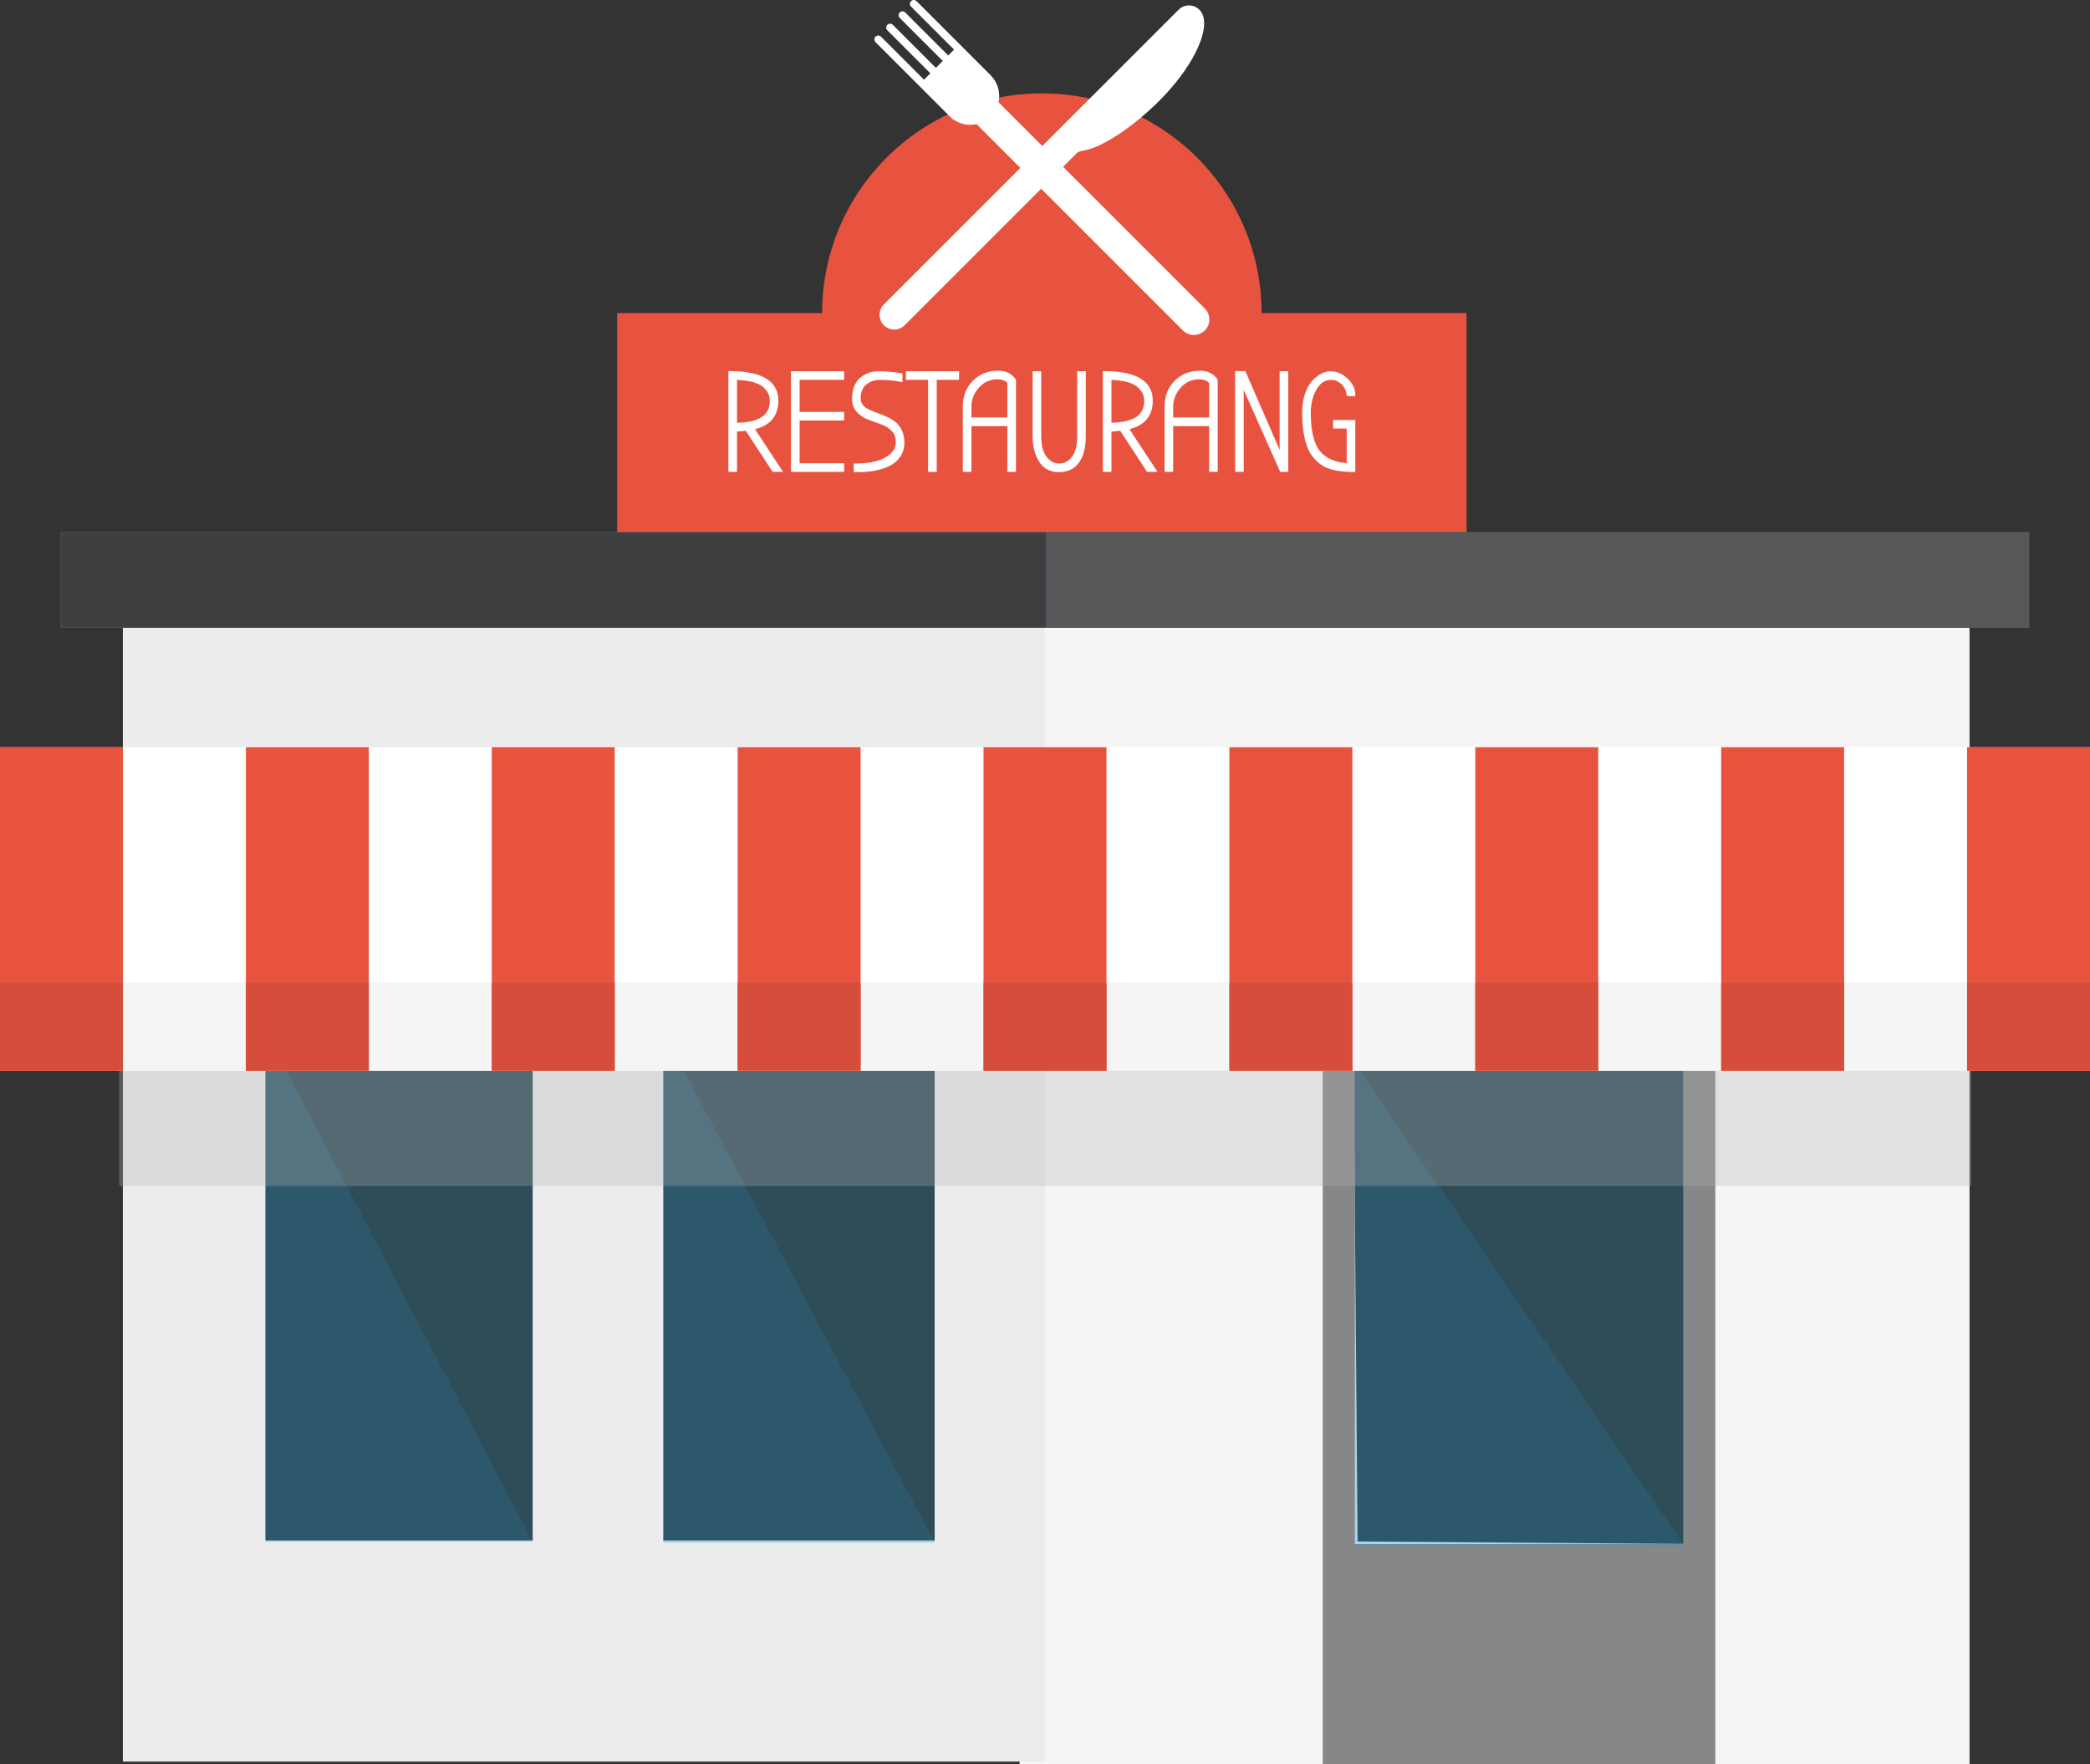 <?xml version="1.0" encoding="utf-8"?>
<!-- Generator: Adobe Illustrator 15.0.2, SVG Export Plug-In . SVG Version: 6.00 Build 0)  -->
<!DOCTYPE svg PUBLIC "-//W3C//DTD SVG 1.1//EN" "http://www.w3.org/Graphics/SVG/1.1/DTD/svg11.dtd">
<svg version="1.1" id="Lager_1" xmlns="http://www.w3.org/2000/svg" xmlns:xlink="http://www.w3.org/1999/xlink" x="0px" y="0px"
	 width="504.521px" height="425.879px" viewBox="0 0 504.521 425.879" enable-background="new 0 0 504.521 425.879"
	 xml:space="preserve">
<rect x="0" y="0" width="504.521" height="425.879" fill="#333333" stroke="none"/>
<g>
	
		<path opacity="0.9" fill="#A1887A" stroke="#A1887A" stroke-width="0.931" stroke-miterlimit="10" enable-background="new    " d="
		M340.439,337.311"/>
	<path fill="#F6F4F5" stroke="#F6F4F5" stroke-width="1.301" stroke-miterlimit="10" d="M246.773,151.193v274.035h228.021V151.193
		H246.773z M407.305,373.353l-80.229-0.62l-1-121.351h81.229V373.353z"/>
	<path fill="#ECECED" d="M29.66,151.193v274.035h222.568V151.193H29.66z M128.58,371.833H64.088V246.561h64.492V371.833
		L128.58,371.833z M225.625,371.833h-65.492V246.561h65.492V371.833z"/>
	<path fill="#868789" d="M406.305,248.388h-79.229h-7.77v8.322v116.021l0,0v53.147h94.771v-52.127v-1.021v-116.02v-8.322
		L406.305,248.388L406.305,248.388z M406.305,372.733h-79.229V256.711h79.229V372.733z"/>
	<path opacity="0.93" fill="#C5DFE8" enable-background="new    " d="M252.391,240.359"/>
	<path fill="#E85340" d="M304.549,75.587c-0.002-29.299-23.747-53.048-53.047-53.048c-29.298,0-53.049,23.749-53.049,53.048h-49.472
		v53.193H354.02V75.587H304.549z"/>
	<g>
		<path fill="#FFFFFF" d="M187.896,96.735c0-4.725-3.916-7.131-11.641-7.152l-0.421-0.001v24.322h2.079v-9.735
			c0.786-0.042,1.485-0.104,2.119-0.184l6.356,9.73l0.125,0.188h2.508l-6.763-10.296
			C186.002,102.662,187.896,100.353,187.896,96.735z M177.915,91.703c2.54,0.083,4.477,0.531,5.756,1.332
			c0.561,0.354,1.054,0.839,1.509,1.479c0.426,0.608,0.642,1.389,0.642,2.321c0,3.412-2.603,5.115-7.905,5.208L177.915,91.703
			L177.915,91.703z"/>
		<polygon fill="#FFFFFF" points="190.946,113.903 203.777,113.903 203.777,111.826 193.023,111.826 193.023,101.507 
			203.777,101.507 203.777,99.432 193.023,99.432 193.023,91.692 203.777,91.692 203.777,89.613 190.946,89.613 		"/>
		<path fill="#FFFFFF" d="M216.054,101.775c-0.625-0.47-1.348-0.885-2.142-1.233c-0.729-0.326-1.478-0.627-2.288-0.921
			c-0.737-0.262-1.416-0.546-2.021-0.852c-1.238-0.598-1.841-1.461-1.841-2.639c0-1.428,0.43-2.498,1.313-3.271
			c0.904-0.786,2.037-1.168,3.464-1.168c1.484,0,3.105,0.155,4.815,0.461l0.493,0.088v-2.096l-0.354-0.057
			c-1.973-0.315-3.799-0.476-5.426-0.476c-1.723,0-3.23,0.555-4.482,1.647c-1.261,1.106-1.898,2.79-1.898,5.006
			c0,1.312,0.404,2.404,1.199,3.248c0.765,0.817,1.711,1.435,2.812,1.834c1.039,0.383,2.071,0.757,3.098,1.125
			c0.961,0.344,1.793,0.872,2.472,1.57c0.653,0.673,0.971,1.558,0.971,2.706c0,1.134-0.445,2.071-1.364,2.87
			c-1.704,1.511-4.518,2.276-8.366,2.276h-0.42v2.074h1.257c2.032,0,3.879-0.255,5.477-0.755c1.009-0.294,1.914-0.693,2.692-1.188
			c0.779-0.497,1.449-1.195,1.987-2.076c0.542-0.89,0.816-1.927,0.816-3.083c0-1.134-0.212-2.151-0.628-3.027
			C217.271,102.966,216.721,102.271,216.054,101.775z"/>
		<polygon fill="#FFFFFF" points="218.686,91.692 224.046,91.692 224.046,113.903 226.125,113.903 226.125,91.692 231.517,91.692 
			231.517,89.613 218.686,89.613 		"/>
		<path fill="#FFFFFF" d="M240.947,89.482c-2.429,0-4.479,0.819-6.092,2.434c-1.617,1.614-2.438,3.71-2.438,6.227v15.762h2.08
			v-11.055h8.675v11.055h2.077V91.642l-0.079-0.108C244.201,90.172,242.779,89.482,240.947,89.482z M240.877,91.557
			c0.922,0,1.677,0.283,2.296,0.862v8.35h-8.675v-2.597c0-1.714,0.611-3.266,1.818-4.609
			C237.527,92.212,239.02,91.557,240.877,91.557z"/>
		<path fill="#FFFFFF" d="M260.023,105.342c0,2.196-0.433,3.863-1.28,4.953c-0.845,1.077-1.839,1.601-3.038,1.601
			c-1.206,0-2.205-0.528-3.056-1.617c-0.862-1.099-1.298-2.76-1.298-4.937V89.613h-2.082v15.765c0,2.341,0.518,4.365,1.539,6.016
			c1.062,1.71,2.683,2.577,4.811,2.577c2.119,0,3.755-0.785,4.861-2.334c1.077-1.504,1.622-3.609,1.622-6.258V89.613h-2.079V105.342
			z"/>
		<path fill="#FFFFFF" d="M278.28,96.735c0-4.725-3.915-7.131-11.638-7.152l-0.42-0.001v24.322h2.078v-9.735
			c0.784-0.042,1.482-0.104,2.118-0.184l6.479,9.919h2.513l-6.764-10.296C276.387,102.662,278.28,100.353,278.28,96.735z
			 M268.302,91.703c2.535,0.084,4.473,0.531,5.757,1.331c0.555,0.354,1.061,0.853,1.504,1.479c0.427,0.61,0.644,1.391,0.644,2.321
			c0,3.413-2.6,5.116-7.903,5.208L268.302,91.703L268.302,91.703z"/>
		<path fill="#FFFFFF" d="M289.656,89.482c-2.428,0-4.477,0.819-6.089,2.434c-1.617,1.614-2.438,3.71-2.438,6.227v15.762h2.079
			v-11.055h8.677v11.055h2.075V91.642l-0.078-0.108C292.912,90.172,291.49,89.482,289.656,89.482z M289.588,91.557
			c0.924,0,1.677,0.283,2.298,0.862v8.35h-8.677v-2.597c0-1.716,0.611-3.268,1.817-4.609
			C286.239,92.212,287.731,91.557,289.588,91.557z"/>
		<polygon fill="#FFFFFF" points="308.9,108.626 300.62,89.582 298.151,89.582 298.151,113.903 300.229,113.903 300.229,94.114 
			309.048,113.903 310.982,113.903 310.982,89.613 308.9,89.613 		"/>
		<path fill="#FFFFFF" d="M321.353,91.692c0.884,0,1.665,0.312,2.386,0.951c0.713,0.632,1.17,1.514,1.354,2.619l0.058,0.339
			l2.014,0.056v-0.431c0-1.338-0.624-2.623-1.854-3.819c-1.228-1.19-2.604-1.794-4.094-1.794c-1.494,0-2.982,0.766-4.429,2.278
			c-0.708,0.758-1.301,1.824-1.761,3.165c-0.46,1.326-0.694,2.847-0.694,4.523c0,3.473,0.449,6.354,1.337,8.574
			c0.427,1.008,0.978,1.883,1.64,2.601c0.663,0.72,1.329,1.286,1.981,1.682c1.647,0.996,4.155,1.501,7.454,1.501h0.419v-12.563
			h-5.359v2.078h3.282v8.346c-2.922-0.236-5.1-1.221-6.476-2.928c-1.458-1.812-2.196-4.926-2.196-9.253
			c0-2.116,0.464-4.002,1.38-5.605C318.682,92.451,319.846,91.692,321.353,91.692z"/>
	</g>
	<g>
		<path fill="#FFFFFF" d="M259.883,37.011l-41.504,41.501c-1.385,1.388-3.633,1.386-5.016-0.001c-1.385-1.386-1.385-3.63,0-5.019
			L284.507,2.35c1.389-1.387,3.631-1.387,5.017-0.001c0.103,0.103,0.193,0.211,0.277,0.319c0.02,0.021,0.037,0.041,0.046,0.062
			c0.082,0.102,0.149,0.204,0.211,0.305c0.01,0.018,0.018,0.032,0.024,0.047c0.068,0.121,0.129,0.235,0.186,0.358
			c0.005,0.015,0.013,0.025,0.019,0.039c0.031,0.076,0.059,0.151,0.084,0.229c1.535,4.204-2.727,12.821-10.473,20.571
			c-6.254,6.254-13.97,11.493-18.654,12.131C261.242,36.41,260.393,36.501,259.883,37.011z"/>
		<path fill="#FFFFFF" d="M219.925,0.274c-0.364,0.365-0.364,0.956,0,1.322l10.391,10.388l-1.412,1.408L218.516,3.007
			c-0.365-0.366-0.959-0.366-1.322,0c-0.367,0.365-0.365,0.958,0,1.32l10.39,10.386l-1.67,1.668L215.527,5.995
			c-0.363-0.366-0.955-0.368-1.322,0c-0.365,0.362-0.365,0.956,0.002,1.321l10.384,10.385l-1.534,1.54l-10.39-10.389
			c-0.364-0.364-0.957-0.364-1.321,0.001c-0.365,0.366-0.365,0.958,0,1.324l10.384,10.386l0.202,0.2l7.32,7.324
			c1.763,1.759,4.226,2.379,6.488,1.872l49.805,49.803c1.462,1.462,3.83,1.464,5.295,0.005c1.462-1.464,1.462-3.835,0-5.297
			L241.034,24.67c0.502-2.264-0.118-4.727-1.877-6.484l-7.321-7.325l-0.202-0.199L221.247,0.275
			C220.882-0.09,220.293-0.094,219.925,0.274z"/>
	</g>
	<g>
		<g>
			<rect x="64.088" y="248.849" opacity="0.24" fill="#229AD3" enable-background="new    " width="64.492" height="123.283"/>
			<polygon opacity="0.15" fill="#229AD3" enable-background="new    " points="64.088,248.849 64.088,372.133 128.58,372.133 			
				"/>
		</g>
	</g>
	<g>
		<rect x="160.133" y="249.07" opacity="0.24" fill="#229AD3" enable-background="new    " width="65.492" height="123.283"/>
		<polygon opacity="0.15" fill="#229AD3" enable-background="new    " points="160.133,249.07 160.133,372.354 225.625,372.354 		
			"/>
	</g>
	<rect x="327.076" y="257.321" opacity="0.24" fill="#229AD3" enable-background="new    " width="79.229" height="116.032"/>
	<polygon opacity="0.15" fill="#229AD3" enable-background="new    " points="327.076,256.639 327.078,372.684 406.305,372.684 	"/>
	<g>
		<rect x="0" y="180.38" fill="#FFFFFF" width="504.521" height="78.081"/>
		<rect x="0" y="237.236" fill="#F5F5F6" width="504.521" height="21.226"/>
		<rect x="474.846" y="180.38" fill="#E85340" width="29.676" height="78.081"/>
		<rect x="415.49" y="180.38" fill="#E85340" width="29.679" height="78.081"/>
		<rect x="356.137" y="180.38" fill="#E85340" width="29.676" height="78.081"/>
		<rect x="296.777" y="180.38" fill="#E85340" width="29.68" height="78.081"/>
		<rect x="237.424" y="180.38" fill="#E85340" width="29.677" height="78.081"/>
		<rect x="178.066" y="180.38" fill="#E85340" width="29.678" height="78.081"/>
		<rect x="118.713" y="180.38" fill="#E85340" width="29.677" height="78.081"/>
		<rect x="59.355" y="180.38" fill="#E85340" width="29.678" height="78.081"/>
		<rect x="0" y="180.38" fill="#E85340" width="29.679" height="78.081"/>
		<rect x="474.846" y="237.236" fill="#D74D3B" width="29.676" height="21.226"/>
		<rect x="415.49" y="237.236" fill="#D74D3B" width="29.679" height="21.226"/>
		<rect x="356.137" y="237.236" fill="#D74D3B" width="29.676" height="21.226"/>
		<rect x="296.777" y="237.236" fill="#D74D3B" width="29.68" height="21.226"/>
		<rect x="237.424" y="237.236" fill="#D74D3B" width="29.677" height="21.226"/>
		<rect x="178.066" y="237.236" fill="#D74D3B" width="29.678" height="21.226"/>
		<rect x="118.713" y="237.236" fill="#D74D3B" width="29.677" height="21.226"/>
		<rect x="59.355" y="237.236" fill="#D74D3B" width="29.678" height="21.226"/>
		<rect x="0" y="237.236" fill="#D74D3B" width="29.679" height="21.226"/>
	</g>
	<rect x="28.775" y="258.461" opacity="0.3" fill="#B1B3B3" enable-background="new    " width="447.139" height="27.828"/>
	
		<rect x="14.955" y="128.781" fill="#58585B" stroke="#58585B" stroke-width="0.739" stroke-miterlimit="10" width="474.55" height="22.412"/>
	
		<rect x="14.955" y="128.781" fill="#3F3E40" stroke="#3F3E40" stroke-width="0.522" stroke-miterlimit="10" width="237.273" height="22.412"/>
</g>
</svg>
